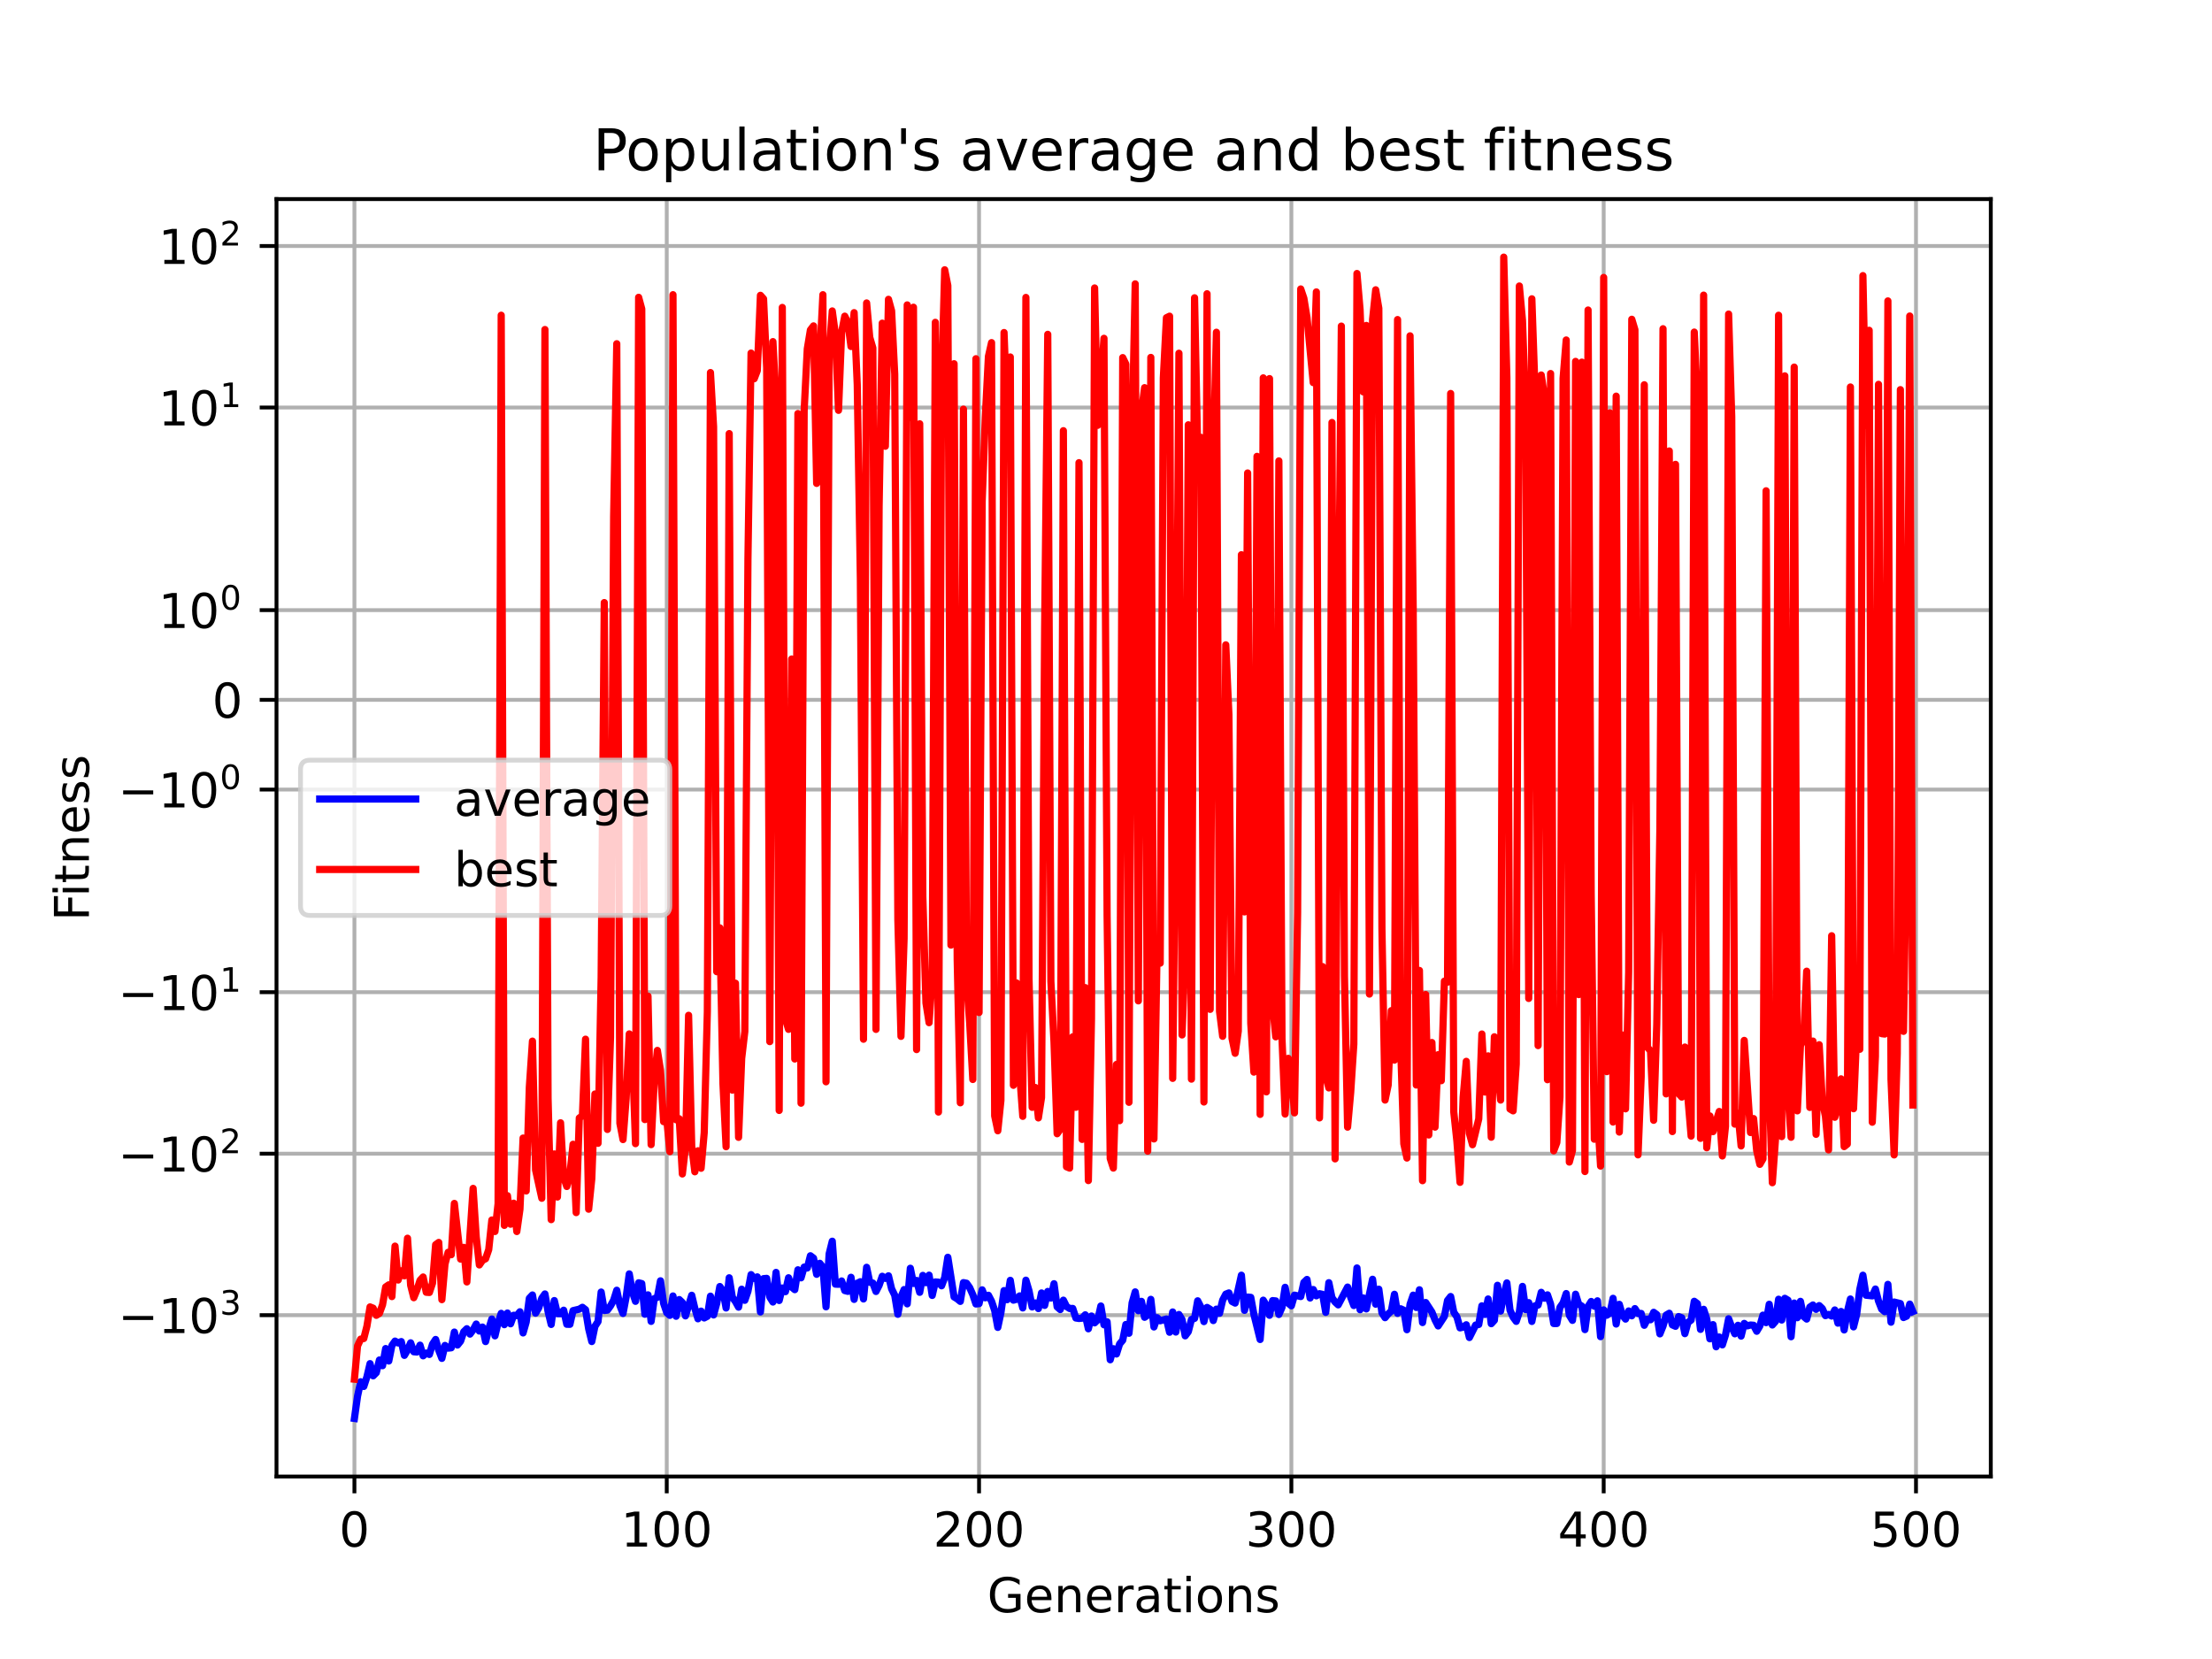 <?xml version="1.0" encoding="utf-8" standalone="no"?>
<!DOCTYPE svg PUBLIC "-//W3C//DTD SVG 1.1//EN"
  "http://www.w3.org/Graphics/SVG/1.1/DTD/svg11.dtd">
<!-- Created with matplotlib (https://matplotlib.org/) -->
<svg height="345.6pt" version="1.1" viewBox="0 0 460.8 345.6" width="460.8pt" xmlns="http://www.w3.org/2000/svg" xmlns:xlink="http://www.w3.org/1999/xlink">
 <defs>
  <style type="text/css">*{stroke-linecap:butt;stroke-linejoin:round;}</style>
 </defs>
 <g id="figure_1">
  <g id="patch_1">
   <path d="M 0 345.6 
L 460.8 345.6 
L 460.8 0 
L 0 0 
z
" style="fill:#ffffff;"/>
  </g>
  <g id="axes_1">
   <g id="patch_2">
    <path d="M 57.6 307.584 
L 414.72 307.584 
L 414.72 41.472 
L 57.6 41.472 
z
" style="fill:#ffffff;"/>
   </g>
   <g id="matplotlib.axis_1">
    <g id="xtick_1">
     <g id="line2d_1">
      <path clip-path="url(#pbad353cf5e)" d="M 73.833 307.584 
L 73.833 41.472 
" style="fill:none;stroke:#b0b0b0;stroke-linecap:square;stroke-width:0.8;"/>
     </g>
     <g id="line2d_2">
      <defs>
       <path d="M 0 0 
L 0 3.5 
" id="m98b019a519" style="stroke:#000000;stroke-width:0.8;"/>
      </defs>
      <g>
       <use style="stroke:#000000;stroke-width:0.8;" x="73.833" xlink:href="#m98b019a519" y="307.584"/>
      </g>
     </g>
     <g id="text_1">
      <!-- 0 -->
      <g transform="translate(70.651 322.182)scale(0.1 -0.1)">
       <defs>
        <path d="M 31.781 66.406 
Q 24.172 66.406 20.328 58.906 
Q 16.5 51.422 16.5 36.375 
Q 16.5 21.391 20.328 13.891 
Q 24.172 6.391 31.781 6.391 
Q 39.453 6.391 43.281 13.891 
Q 47.125 21.391 47.125 36.375 
Q 47.125 51.422 43.281 58.906 
Q 39.453 66.406 31.781 66.406 
z
M 31.781 74.219 
Q 44.047 74.219 50.516 64.516 
Q 56.984 54.828 56.984 36.375 
Q 56.984 17.969 50.516 8.266 
Q 44.047 -1.422 31.781 -1.422 
Q 19.531 -1.422 13.062 8.266 
Q 6.594 17.969 6.594 36.375 
Q 6.594 54.828 13.062 64.516 
Q 19.531 74.219 31.781 74.219 
z
" id="DejaVuSans-48"/>
       </defs>
       <use xlink:href="#DejaVuSans-48"/>
      </g>
     </g>
    </g>
    <g id="xtick_2">
     <g id="line2d_3">
      <path clip-path="url(#pbad353cf5e)" d="M 138.894 307.584 
L 138.894 41.472 
" style="fill:none;stroke:#b0b0b0;stroke-linecap:square;stroke-width:0.8;"/>
     </g>
     <g id="line2d_4">
      <g>
       <use style="stroke:#000000;stroke-width:0.8;" x="138.894" xlink:href="#m98b019a519" y="307.584"/>
      </g>
     </g>
     <g id="text_2">
      <!-- 100 -->
      <g transform="translate(129.35 322.182)scale(0.1 -0.1)">
       <defs>
        <path d="M 12.406 8.297 
L 28.516 8.297 
L 28.516 63.922 
L 10.984 60.406 
L 10.984 69.391 
L 28.422 72.906 
L 38.281 72.906 
L 38.281 8.297 
L 54.391 8.297 
L 54.391 0 
L 12.406 0 
z
" id="DejaVuSans-49"/>
       </defs>
       <use xlink:href="#DejaVuSans-49"/>
       <use x="63.623" xlink:href="#DejaVuSans-48"/>
       <use x="127.246" xlink:href="#DejaVuSans-48"/>
      </g>
     </g>
    </g>
    <g id="xtick_3">
     <g id="line2d_5">
      <path clip-path="url(#pbad353cf5e)" d="M 203.955 307.584 
L 203.955 41.472 
" style="fill:none;stroke:#b0b0b0;stroke-linecap:square;stroke-width:0.8;"/>
     </g>
     <g id="line2d_6">
      <g>
       <use style="stroke:#000000;stroke-width:0.8;" x="203.955" xlink:href="#m98b019a519" y="307.584"/>
      </g>
     </g>
     <g id="text_3">
      <!-- 200 -->
      <g transform="translate(194.411 322.182)scale(0.1 -0.1)">
       <defs>
        <path d="M 19.188 8.297 
L 53.609 8.297 
L 53.609 0 
L 7.328 0 
L 7.328 8.297 
Q 12.938 14.109 22.625 23.891 
Q 32.328 33.688 34.812 36.531 
Q 39.547 41.844 41.422 45.531 
Q 43.312 49.219 43.312 52.781 
Q 43.312 58.594 39.234 62.25 
Q 35.156 65.922 28.609 65.922 
Q 23.969 65.922 18.812 64.312 
Q 13.672 62.703 7.812 59.422 
L 7.812 69.391 
Q 13.766 71.781 18.938 73 
Q 24.125 74.219 28.422 74.219 
Q 39.75 74.219 46.484 68.547 
Q 53.219 62.891 53.219 53.422 
Q 53.219 48.922 51.531 44.891 
Q 49.859 40.875 45.406 35.406 
Q 44.188 33.984 37.641 27.219 
Q 31.109 20.453 19.188 8.297 
z
" id="DejaVuSans-50"/>
       </defs>
       <use xlink:href="#DejaVuSans-50"/>
       <use x="63.623" xlink:href="#DejaVuSans-48"/>
       <use x="127.246" xlink:href="#DejaVuSans-48"/>
      </g>
     </g>
    </g>
    <g id="xtick_4">
     <g id="line2d_7">
      <path clip-path="url(#pbad353cf5e)" d="M 269.016 307.584 
L 269.016 41.472 
" style="fill:none;stroke:#b0b0b0;stroke-linecap:square;stroke-width:0.8;"/>
     </g>
     <g id="line2d_8">
      <g>
       <use style="stroke:#000000;stroke-width:0.8;" x="269.016" xlink:href="#m98b019a519" y="307.584"/>
      </g>
     </g>
     <g id="text_4">
      <!-- 300 -->
      <g transform="translate(259.472 322.182)scale(0.1 -0.1)">
       <defs>
        <path d="M 40.578 39.312 
Q 47.656 37.797 51.625 33 
Q 55.609 28.219 55.609 21.188 
Q 55.609 10.406 48.188 4.484 
Q 40.766 -1.422 27.094 -1.422 
Q 22.516 -1.422 17.656 -0.516 
Q 12.797 0.391 7.625 2.203 
L 7.625 11.719 
Q 11.719 9.328 16.594 8.109 
Q 21.484 6.891 26.812 6.891 
Q 36.078 6.891 40.938 10.547 
Q 45.797 14.203 45.797 21.188 
Q 45.797 27.641 41.281 31.266 
Q 36.766 34.906 28.719 34.906 
L 20.219 34.906 
L 20.219 43.016 
L 29.109 43.016 
Q 36.375 43.016 40.234 45.922 
Q 44.094 48.828 44.094 54.297 
Q 44.094 59.906 40.109 62.906 
Q 36.141 65.922 28.719 65.922 
Q 24.656 65.922 20.016 65.031 
Q 15.375 64.156 9.812 62.312 
L 9.812 71.094 
Q 15.438 72.656 20.344 73.438 
Q 25.25 74.219 29.594 74.219 
Q 40.828 74.219 47.359 69.109 
Q 53.906 64.016 53.906 55.328 
Q 53.906 49.266 50.438 45.094 
Q 46.969 40.922 40.578 39.312 
z
" id="DejaVuSans-51"/>
       </defs>
       <use xlink:href="#DejaVuSans-51"/>
       <use x="63.623" xlink:href="#DejaVuSans-48"/>
       <use x="127.246" xlink:href="#DejaVuSans-48"/>
      </g>
     </g>
    </g>
    <g id="xtick_5">
     <g id="line2d_9">
      <path clip-path="url(#pbad353cf5e)" d="M 334.077 307.584 
L 334.077 41.472 
" style="fill:none;stroke:#b0b0b0;stroke-linecap:square;stroke-width:0.8;"/>
     </g>
     <g id="line2d_10">
      <g>
       <use style="stroke:#000000;stroke-width:0.8;" x="334.077" xlink:href="#m98b019a519" y="307.584"/>
      </g>
     </g>
     <g id="text_5">
      <!-- 400 -->
      <g transform="translate(324.533 322.182)scale(0.1 -0.1)">
       <defs>
        <path d="M 37.797 64.312 
L 12.891 25.391 
L 37.797 25.391 
z
M 35.203 72.906 
L 47.609 72.906 
L 47.609 25.391 
L 58.016 25.391 
L 58.016 17.188 
L 47.609 17.188 
L 47.609 0 
L 37.797 0 
L 37.797 17.188 
L 4.891 17.188 
L 4.891 26.703 
z
" id="DejaVuSans-52"/>
       </defs>
       <use xlink:href="#DejaVuSans-52"/>
       <use x="63.623" xlink:href="#DejaVuSans-48"/>
       <use x="127.246" xlink:href="#DejaVuSans-48"/>
      </g>
     </g>
    </g>
    <g id="xtick_6">
     <g id="line2d_11">
      <path clip-path="url(#pbad353cf5e)" d="M 399.138 307.584 
L 399.138 41.472 
" style="fill:none;stroke:#b0b0b0;stroke-linecap:square;stroke-width:0.8;"/>
     </g>
     <g id="line2d_12">
      <g>
       <use style="stroke:#000000;stroke-width:0.8;" x="399.138" xlink:href="#m98b019a519" y="307.584"/>
      </g>
     </g>
     <g id="text_6">
      <!-- 500 -->
      <g transform="translate(389.594 322.182)scale(0.1 -0.1)">
       <defs>
        <path d="M 10.797 72.906 
L 49.516 72.906 
L 49.516 64.594 
L 19.828 64.594 
L 19.828 46.734 
Q 21.969 47.469 24.109 47.828 
Q 26.266 48.188 28.422 48.188 
Q 40.625 48.188 47.75 41.5 
Q 54.891 34.812 54.891 23.391 
Q 54.891 11.625 47.562 5.094 
Q 40.234 -1.422 26.906 -1.422 
Q 22.312 -1.422 17.547 -0.641 
Q 12.797 0.141 7.719 1.703 
L 7.719 11.625 
Q 12.109 9.234 16.797 8.062 
Q 21.484 6.891 26.703 6.891 
Q 35.156 6.891 40.078 11.328 
Q 45.016 15.766 45.016 23.391 
Q 45.016 31 40.078 35.438 
Q 35.156 39.891 26.703 39.891 
Q 22.75 39.891 18.812 39.016 
Q 14.891 38.141 10.797 36.281 
z
" id="DejaVuSans-53"/>
       </defs>
       <use xlink:href="#DejaVuSans-53"/>
       <use x="63.623" xlink:href="#DejaVuSans-48"/>
       <use x="127.246" xlink:href="#DejaVuSans-48"/>
      </g>
     </g>
    </g>
    <g id="text_7">
     <!-- Generations -->
     <g transform="translate(205.662 335.861)scale(0.1 -0.1)">
      <defs>
       <path d="M 59.516 10.406 
L 59.516 29.984 
L 43.406 29.984 
L 43.406 38.094 
L 69.281 38.094 
L 69.281 6.781 
Q 63.578 2.734 56.688 0.656 
Q 49.812 -1.422 42 -1.422 
Q 24.906 -1.422 15.25 8.562 
Q 5.609 18.562 5.609 36.375 
Q 5.609 54.25 15.25 64.234 
Q 24.906 74.219 42 74.219 
Q 49.125 74.219 55.547 72.453 
Q 61.969 70.703 67.391 67.281 
L 67.391 56.781 
Q 61.922 61.422 55.766 63.766 
Q 49.609 66.109 42.828 66.109 
Q 29.438 66.109 22.719 58.641 
Q 16.016 51.172 16.016 36.375 
Q 16.016 21.625 22.719 14.156 
Q 29.438 6.688 42.828 6.688 
Q 48.047 6.688 52.141 7.594 
Q 56.25 8.5 59.516 10.406 
z
" id="DejaVuSans-71"/>
       <path d="M 56.203 29.594 
L 56.203 25.203 
L 14.891 25.203 
Q 15.484 15.922 20.484 11.062 
Q 25.484 6.203 34.422 6.203 
Q 39.594 6.203 44.453 7.469 
Q 49.312 8.734 54.109 11.281 
L 54.109 2.781 
Q 49.266 0.734 44.188 -0.344 
Q 39.109 -1.422 33.891 -1.422 
Q 20.797 -1.422 13.156 6.188 
Q 5.516 13.812 5.516 26.812 
Q 5.516 40.234 12.766 48.109 
Q 20.016 56 32.328 56 
Q 43.359 56 49.781 48.891 
Q 56.203 41.797 56.203 29.594 
z
M 47.219 32.234 
Q 47.125 39.594 43.094 43.984 
Q 39.062 48.391 32.422 48.391 
Q 24.906 48.391 20.391 44.141 
Q 15.875 39.891 15.188 32.172 
z
" id="DejaVuSans-101"/>
       <path d="M 54.891 33.016 
L 54.891 0 
L 45.906 0 
L 45.906 32.719 
Q 45.906 40.484 42.875 44.328 
Q 39.844 48.188 33.797 48.188 
Q 26.516 48.188 22.312 43.547 
Q 18.109 38.922 18.109 30.906 
L 18.109 0 
L 9.078 0 
L 9.078 54.688 
L 18.109 54.688 
L 18.109 46.188 
Q 21.344 51.125 25.703 53.562 
Q 30.078 56 35.797 56 
Q 45.219 56 50.047 50.172 
Q 54.891 44.344 54.891 33.016 
z
" id="DejaVuSans-110"/>
       <path d="M 41.109 46.297 
Q 39.594 47.172 37.812 47.578 
Q 36.031 48 33.891 48 
Q 26.266 48 22.188 43.047 
Q 18.109 38.094 18.109 28.812 
L 18.109 0 
L 9.078 0 
L 9.078 54.688 
L 18.109 54.688 
L 18.109 46.188 
Q 20.953 51.172 25.484 53.578 
Q 30.031 56 36.531 56 
Q 37.453 56 38.578 55.875 
Q 39.703 55.766 41.062 55.516 
z
" id="DejaVuSans-114"/>
       <path d="M 34.281 27.484 
Q 23.391 27.484 19.188 25 
Q 14.984 22.516 14.984 16.5 
Q 14.984 11.719 18.141 8.906 
Q 21.297 6.109 26.703 6.109 
Q 34.188 6.109 38.703 11.406 
Q 43.219 16.703 43.219 25.484 
L 43.219 27.484 
z
M 52.203 31.203 
L 52.203 0 
L 43.219 0 
L 43.219 8.297 
Q 40.141 3.328 35.547 0.953 
Q 30.953 -1.422 24.312 -1.422 
Q 15.922 -1.422 10.953 3.297 
Q 6 8.016 6 15.922 
Q 6 25.141 12.172 29.828 
Q 18.359 34.516 30.609 34.516 
L 43.219 34.516 
L 43.219 35.406 
Q 43.219 41.609 39.141 45 
Q 35.062 48.391 27.688 48.391 
Q 23 48.391 18.547 47.266 
Q 14.109 46.141 10.016 43.891 
L 10.016 52.203 
Q 14.938 54.109 19.578 55.047 
Q 24.219 56 28.609 56 
Q 40.484 56 46.344 49.844 
Q 52.203 43.703 52.203 31.203 
z
" id="DejaVuSans-97"/>
       <path d="M 18.312 70.219 
L 18.312 54.688 
L 36.812 54.688 
L 36.812 47.703 
L 18.312 47.703 
L 18.312 18.016 
Q 18.312 11.328 20.141 9.422 
Q 21.969 7.516 27.594 7.516 
L 36.812 7.516 
L 36.812 0 
L 27.594 0 
Q 17.188 0 13.234 3.875 
Q 9.281 7.766 9.281 18.016 
L 9.281 47.703 
L 2.688 47.703 
L 2.688 54.688 
L 9.281 54.688 
L 9.281 70.219 
z
" id="DejaVuSans-116"/>
       <path d="M 9.422 54.688 
L 18.406 54.688 
L 18.406 0 
L 9.422 0 
z
M 9.422 75.984 
L 18.406 75.984 
L 18.406 64.594 
L 9.422 64.594 
z
" id="DejaVuSans-105"/>
       <path d="M 30.609 48.391 
Q 23.391 48.391 19.188 42.75 
Q 14.984 37.109 14.984 27.297 
Q 14.984 17.484 19.156 11.844 
Q 23.344 6.203 30.609 6.203 
Q 37.797 6.203 41.984 11.859 
Q 46.188 17.531 46.188 27.297 
Q 46.188 37.016 41.984 42.703 
Q 37.797 48.391 30.609 48.391 
z
M 30.609 56 
Q 42.328 56 49.016 48.375 
Q 55.719 40.766 55.719 27.297 
Q 55.719 13.875 49.016 6.219 
Q 42.328 -1.422 30.609 -1.422 
Q 18.844 -1.422 12.172 6.219 
Q 5.516 13.875 5.516 27.297 
Q 5.516 40.766 12.172 48.375 
Q 18.844 56 30.609 56 
z
" id="DejaVuSans-111"/>
       <path d="M 44.281 53.078 
L 44.281 44.578 
Q 40.484 46.531 36.375 47.5 
Q 32.281 48.484 27.875 48.484 
Q 21.188 48.484 17.844 46.438 
Q 14.5 44.391 14.5 40.281 
Q 14.5 37.156 16.891 35.375 
Q 19.281 33.594 26.516 31.984 
L 29.594 31.297 
Q 39.156 29.25 43.188 25.516 
Q 47.219 21.781 47.219 15.094 
Q 47.219 7.469 41.188 3.016 
Q 35.156 -1.422 24.609 -1.422 
Q 20.219 -1.422 15.453 -0.562 
Q 10.688 0.297 5.422 2 
L 5.422 11.281 
Q 10.406 8.688 15.234 7.391 
Q 20.062 6.109 24.812 6.109 
Q 31.156 6.109 34.562 8.281 
Q 37.984 10.453 37.984 14.406 
Q 37.984 18.062 35.516 20.016 
Q 33.062 21.969 24.703 23.781 
L 21.578 24.516 
Q 13.234 26.266 9.516 29.906 
Q 5.812 33.547 5.812 39.891 
Q 5.812 47.609 11.281 51.797 
Q 16.75 56 26.812 56 
Q 31.781 56 36.172 55.266 
Q 40.578 54.547 44.281 53.078 
z
" id="DejaVuSans-115"/>
      </defs>
      <use xlink:href="#DejaVuSans-71"/>
      <use x="77.49" xlink:href="#DejaVuSans-101"/>
      <use x="139.014" xlink:href="#DejaVuSans-110"/>
      <use x="202.393" xlink:href="#DejaVuSans-101"/>
      <use x="263.916" xlink:href="#DejaVuSans-114"/>
      <use x="305.029" xlink:href="#DejaVuSans-97"/>
      <use x="366.309" xlink:href="#DejaVuSans-116"/>
      <use x="405.518" xlink:href="#DejaVuSans-105"/>
      <use x="433.301" xlink:href="#DejaVuSans-111"/>
      <use x="494.482" xlink:href="#DejaVuSans-110"/>
      <use x="557.861" xlink:href="#DejaVuSans-115"/>
     </g>
    </g>
   </g>
   <g id="matplotlib.axis_2">
    <g id="ytick_1">
     <g id="line2d_13">
      <path clip-path="url(#pbad353cf5e)" d="M 57.6 273.973 
L 414.72 273.973 
" style="fill:none;stroke:#b0b0b0;stroke-linecap:square;stroke-width:0.8;"/>
     </g>
     <g id="line2d_14">
      <defs>
       <path d="M 0 0 
L -3.5 0 
" id="maf6d09ea6e" style="stroke:#000000;stroke-width:0.8;"/>
      </defs>
      <g>
       <use style="stroke:#000000;stroke-width:0.8;" x="57.6" xlink:href="#maf6d09ea6e" y="273.973"/>
      </g>
     </g>
     <g id="text_8">
      <!-- $\mathdefault{-10^{3}}$ -->
      <g transform="translate(24.6 277.773)scale(0.1 -0.1)">
       <defs>
        <path d="M 10.594 35.5 
L 73.188 35.5 
L 73.188 27.203 
L 10.594 27.203 
z
" id="DejaVuSans-8722"/>
       </defs>
       <use transform="translate(0 0.766)" xlink:href="#DejaVuSans-8722"/>
       <use transform="translate(83.789 0.766)" xlink:href="#DejaVuSans-49"/>
       <use transform="translate(147.412 0.766)" xlink:href="#DejaVuSans-48"/>
       <use transform="translate(211.992 39.047)scale(0.7)" xlink:href="#DejaVuSans-51"/>
      </g>
     </g>
    </g>
    <g id="ytick_2">
     <g id="line2d_15">
      <path clip-path="url(#pbad353cf5e)" d="M 57.6 240.33 
L 414.72 240.33 
" style="fill:none;stroke:#b0b0b0;stroke-linecap:square;stroke-width:0.8;"/>
     </g>
     <g id="line2d_16">
      <g>
       <use style="stroke:#000000;stroke-width:0.8;" x="57.6" xlink:href="#maf6d09ea6e" y="240.33"/>
      </g>
     </g>
     <g id="text_9">
      <!-- $\mathdefault{-10^{2}}$ -->
      <g transform="translate(24.6 244.129)scale(0.1 -0.1)">
       <use transform="translate(0 0.766)" xlink:href="#DejaVuSans-8722"/>
       <use transform="translate(83.789 0.766)" xlink:href="#DejaVuSans-49"/>
       <use transform="translate(147.412 0.766)" xlink:href="#DejaVuSans-48"/>
       <use transform="translate(211.992 39.047)scale(0.7)" xlink:href="#DejaVuSans-50"/>
      </g>
     </g>
    </g>
    <g id="ytick_3">
     <g id="line2d_17">
      <path clip-path="url(#pbad353cf5e)" d="M 57.6 206.686 
L 414.72 206.686 
" style="fill:none;stroke:#b0b0b0;stroke-linecap:square;stroke-width:0.8;"/>
     </g>
     <g id="line2d_18">
      <g>
       <use style="stroke:#000000;stroke-width:0.8;" x="57.6" xlink:href="#maf6d09ea6e" y="206.686"/>
      </g>
     </g>
     <g id="text_10">
      <!-- $\mathdefault{-10^{1}}$ -->
      <g transform="translate(24.6 210.486)scale(0.1 -0.1)">
       <use transform="translate(0 0.684)" xlink:href="#DejaVuSans-8722"/>
       <use transform="translate(83.789 0.684)" xlink:href="#DejaVuSans-49"/>
       <use transform="translate(147.412 0.684)" xlink:href="#DejaVuSans-48"/>
       <use transform="translate(211.992 38.966)scale(0.7)" xlink:href="#DejaVuSans-49"/>
      </g>
     </g>
    </g>
    <g id="ytick_4">
     <g id="line2d_19">
      <path clip-path="url(#pbad353cf5e)" d="M 57.6 164.48 
L 414.72 164.48 
" style="fill:none;stroke:#b0b0b0;stroke-linecap:square;stroke-width:0.8;"/>
     </g>
     <g id="line2d_20">
      <g>
       <use style="stroke:#000000;stroke-width:0.8;" x="57.6" xlink:href="#maf6d09ea6e" y="164.48"/>
      </g>
     </g>
     <g id="text_11">
      <!-- $\mathdefault{-10^{0}}$ -->
      <g transform="translate(24.6 168.279)scale(0.1 -0.1)">
       <use transform="translate(0 0.766)" xlink:href="#DejaVuSans-8722"/>
       <use transform="translate(83.789 0.766)" xlink:href="#DejaVuSans-49"/>
       <use transform="translate(147.412 0.766)" xlink:href="#DejaVuSans-48"/>
       <use transform="translate(211.992 39.047)scale(0.7)" xlink:href="#DejaVuSans-48"/>
      </g>
     </g>
    </g>
    <g id="ytick_5">
     <g id="line2d_21">
      <path clip-path="url(#pbad353cf5e)" d="M 57.6 145.789 
L 414.72 145.789 
" style="fill:none;stroke:#b0b0b0;stroke-linecap:square;stroke-width:0.8;"/>
     </g>
     <g id="line2d_22">
      <g>
       <use style="stroke:#000000;stroke-width:0.8;" x="57.6" xlink:href="#maf6d09ea6e" y="145.789"/>
      </g>
     </g>
     <g id="text_12">
      <!-- $\mathdefault{0}$ -->
      <g transform="translate(44.2 149.588)scale(0.1 -0.1)">
       <use transform="translate(0 0.781)" xlink:href="#DejaVuSans-48"/>
      </g>
     </g>
    </g>
    <g id="ytick_6">
     <g id="line2d_23">
      <path clip-path="url(#pbad353cf5e)" d="M 57.6 127.098 
L 414.72 127.098 
" style="fill:none;stroke:#b0b0b0;stroke-linecap:square;stroke-width:0.8;"/>
     </g>
     <g id="line2d_24">
      <g>
       <use style="stroke:#000000;stroke-width:0.8;" x="57.6" xlink:href="#maf6d09ea6e" y="127.098"/>
      </g>
     </g>
     <g id="text_13">
      <!-- $\mathdefault{10^{0}}$ -->
      <g transform="translate(33 130.897)scale(0.1 -0.1)">
       <use transform="translate(0 0.766)" xlink:href="#DejaVuSans-49"/>
       <use transform="translate(63.623 0.766)" xlink:href="#DejaVuSans-48"/>
       <use transform="translate(128.203 39.047)scale(0.7)" xlink:href="#DejaVuSans-48"/>
      </g>
     </g>
    </g>
    <g id="ytick_7">
     <g id="line2d_25">
      <path clip-path="url(#pbad353cf5e)" d="M 57.6 84.891 
L 414.72 84.891 
" style="fill:none;stroke:#b0b0b0;stroke-linecap:square;stroke-width:0.8;"/>
     </g>
     <g id="line2d_26">
      <g>
       <use style="stroke:#000000;stroke-width:0.8;" x="57.6" xlink:href="#maf6d09ea6e" y="84.891"/>
      </g>
     </g>
     <g id="text_14">
      <!-- $\mathdefault{10^{1}}$ -->
      <g transform="translate(33 88.69)scale(0.1 -0.1)">
       <use transform="translate(0 0.684)" xlink:href="#DejaVuSans-49"/>
       <use transform="translate(63.623 0.684)" xlink:href="#DejaVuSans-48"/>
       <use transform="translate(128.203 38.966)scale(0.7)" xlink:href="#DejaVuSans-49"/>
      </g>
     </g>
    </g>
    <g id="ytick_8">
     <g id="line2d_27">
      <path clip-path="url(#pbad353cf5e)" d="M 57.6 51.248 
L 414.72 51.248 
" style="fill:none;stroke:#b0b0b0;stroke-linecap:square;stroke-width:0.8;"/>
     </g>
     <g id="line2d_28">
      <g>
       <use style="stroke:#000000;stroke-width:0.8;" x="57.6" xlink:href="#maf6d09ea6e" y="51.248"/>
      </g>
     </g>
     <g id="text_15">
      <!-- $\mathdefault{10^{2}}$ -->
      <g transform="translate(33 55.047)scale(0.1 -0.1)">
       <use transform="translate(0 0.766)" xlink:href="#DejaVuSans-49"/>
       <use transform="translate(63.623 0.766)" xlink:href="#DejaVuSans-48"/>
       <use transform="translate(128.203 39.047)scale(0.7)" xlink:href="#DejaVuSans-50"/>
      </g>
     </g>
    </g>
    <g id="text_16">
     <!-- Fitness -->
     <g transform="translate(18.52 191.845)rotate(-90)scale(0.1 -0.1)">
      <defs>
       <path d="M 9.812 72.906 
L 51.703 72.906 
L 51.703 64.594 
L 19.672 64.594 
L 19.672 43.109 
L 48.578 43.109 
L 48.578 34.812 
L 19.672 34.812 
L 19.672 0 
L 9.812 0 
z
" id="DejaVuSans-70"/>
      </defs>
      <use xlink:href="#DejaVuSans-70"/>
      <use x="50.27" xlink:href="#DejaVuSans-105"/>
      <use x="78.053" xlink:href="#DejaVuSans-116"/>
      <use x="117.262" xlink:href="#DejaVuSans-110"/>
      <use x="180.641" xlink:href="#DejaVuSans-101"/>
      <use x="242.164" xlink:href="#DejaVuSans-115"/>
      <use x="294.264" xlink:href="#DejaVuSans-115"/>
     </g>
    </g>
   </g>
   <g id="line2d_29">
    <path clip-path="url(#pbad353cf5e)" d="M 73.833 295.488 
L 74.483 290.855 
L 75.134 287.847 
L 75.785 288.822 
L 76.435 286.822 
L 77.086 284.068 
L 77.736 286.609 
L 78.387 285.954 
L 79.038 283.31 
L 79.688 284.5 
L 80.339 280.927 
L 80.989 283.522 
L 81.64 280.297 
L 82.291 279.378 
L 82.941 279.762 
L 83.592 279.475 
L 84.242 282.347 
L 84.893 281.243 
L 85.544 279.739 
L 86.194 281.594 
L 86.845 281.652 
L 87.496 280.221 
L 88.146 282.443 
L 88.797 281.869 
L 89.447 282.157 
L 90.098 280.017 
L 90.749 279.035 
L 91.399 281.285 
L 92.05 282.975 
L 92.7 280.278 
L 93.351 280.838 
L 94.002 280.769 
L 94.652 277.494 
L 95.303 280.195 
L 95.953 279.381 
L 96.604 277.434 
L 97.255 276.797 
L 97.905 277.916 
L 98.556 277.05 
L 99.207 275.825 
L 99.857 277.286 
L 100.508 276.451 
L 101.158 279.475 
L 101.809 276.859 
L 102.46 274.78 
L 103.11 278.282 
L 103.761 275.563 
L 104.411 273.594 
L 105.062 275.952 
L 105.713 273.526 
L 106.363 275.77 
L 107.014 273.99 
L 107.664 274.064 
L 108.315 273.263 
L 108.966 277.672 
L 109.616 275.406 
L 110.267 270.463 
L 110.918 269.769 
L 111.568 273.56 
L 112.219 272.474 
L 112.869 270.454 
L 113.52 269.554 
L 114.171 273.21 
L 114.821 275.907 
L 115.472 270.93 
L 116.122 273.658 
L 116.773 273.669 
L 117.424 272.942 
L 118.074 275.868 
L 118.725 275.877 
L 119.375 273.026 
L 120.677 272.726 
L 121.327 272.336 
L 121.978 272.843 
L 122.629 276.815 
L 123.279 279.467 
L 123.93 276.308 
L 124.58 275.303 
L 125.231 269.158 
L 125.882 272.999 
L 126.532 272.932 
L 127.183 272.03 
L 127.833 270.856 
L 128.484 268.782 
L 129.135 271.962 
L 129.785 273.621 
L 130.436 270.191 
L 131.086 265.375 
L 131.737 269.136 
L 132.388 271.09 
L 133.038 267.231 
L 133.689 267.391 
L 134.339 273.779 
L 134.99 269.741 
L 135.641 275.269 
L 136.291 270.538 
L 136.942 270.253 
L 137.593 266.814 
L 138.243 271.52 
L 138.894 273.45 
L 139.544 274.015 
L 140.195 269.975 
L 140.846 274.201 
L 141.496 270.723 
L 142.147 271.34 
L 142.797 274.125 
L 144.099 269.831 
L 144.749 272.563 
L 145.4 274.728 
L 146.05 273.134 
L 146.701 274.552 
L 147.352 274.206 
L 148.002 270.016 
L 148.653 273.926 
L 149.304 271.543 
L 149.954 268.008 
L 150.605 268.883 
L 151.255 272.475 
L 151.906 266.187 
L 152.557 270.23 
L 153.207 271.13 
L 153.858 272.304 
L 154.508 268.566 
L 155.159 270.875 
L 155.81 268.996 
L 156.46 265.528 
L 157.111 266.318 
L 157.761 266 
L 158.412 273.307 
L 159.063 266.365 
L 159.713 266.308 
L 160.364 270.209 
L 161.015 271.238 
L 161.665 265.065 
L 162.316 270.917 
L 162.966 268.317 
L 163.617 269.077 
L 164.268 266.184 
L 164.918 268.12 
L 165.569 268.658 
L 166.219 264.522 
L 166.87 266.198 
L 167.521 263.955 
L 168.171 264.145 
L 168.822 261.598 
L 169.472 262.095 
L 170.123 265.457 
L 170.774 263.167 
L 171.424 263.975 
L 172.075 272.235 
L 172.725 261.201 
L 173.376 258.567 
L 174.027 267.507 
L 174.677 267.539 
L 175.328 266.847 
L 175.979 268.846 
L 176.629 269.014 
L 177.28 266.083 
L 177.93 270.686 
L 178.581 267.322 
L 179.232 267.006 
L 179.882 270.595 
L 180.533 264.004 
L 181.183 267.11 
L 181.834 267.281 
L 182.485 269.037 
L 183.135 267.763 
L 183.786 265.874 
L 184.436 266.306 
L 185.087 265.776 
L 185.738 268.492 
L 186.388 269.82 
L 187.039 273.79 
L 187.69 270.197 
L 188.34 268.641 
L 188.991 271.617 
L 189.641 264.201 
L 190.292 267.372 
L 190.943 266.742 
L 191.593 269.215 
L 192.244 265.69 
L 192.894 267.207 
L 193.545 265.639 
L 194.196 269.864 
L 194.846 267.051 
L 195.497 267.099 
L 196.147 267.852 
L 196.798 266.131 
L 197.449 261.912 
L 198.75 270.168 
L 199.401 270.569 
L 200.051 271.103 
L 200.702 267.192 
L 201.352 267.322 
L 202.003 268.245 
L 202.654 269.711 
L 203.304 271.641 
L 203.955 271.573 
L 204.605 268.697 
L 205.256 270.358 
L 205.907 269.828 
L 206.557 271.072 
L 207.208 272.993 
L 207.858 276.523 
L 208.509 273.464 
L 209.16 268.857 
L 209.81 270.748 
L 210.461 266.718 
L 211.112 270.848 
L 211.762 270.667 
L 212.413 269.959 
L 213.063 272.467 
L 213.714 266.688 
L 214.365 268.908 
L 215.015 272.26 
L 215.666 271.426 
L 216.316 272.604 
L 216.967 269.344 
L 217.618 271.94 
L 218.268 269.03 
L 218.919 270.409 
L 219.569 267.425 
L 220.22 272.239 
L 220.871 272.807 
L 221.521 270.852 
L 222.172 272.169 
L 222.822 272.583 
L 223.473 272.574 
L 224.124 274.565 
L 224.774 274.662 
L 225.425 274.601 
L 226.076 273.902 
L 226.726 276.812 
L 227.377 274.15 
L 228.027 275.573 
L 228.678 274.945 
L 229.329 272.062 
L 229.979 275.977 
L 230.63 275.35 
L 231.28 283.263 
L 231.931 280.959 
L 232.582 282.06 
L 233.232 279.974 
L 233.883 279.19 
L 234.533 275.916 
L 235.184 277.745 
L 235.835 271.413 
L 236.485 269.122 
L 237.136 273.047 
L 237.787 271.098 
L 238.437 274.416 
L 239.088 273.965 
L 239.738 270.681 
L 240.389 276.429 
L 241.04 274.494 
L 241.69 275.139 
L 242.991 274.769 
L 243.642 277.533 
L 244.293 273.309 
L 244.943 277.487 
L 245.594 273.835 
L 246.244 274.903 
L 246.895 278.282 
L 247.546 277.415 
L 248.196 274.874 
L 248.847 274.647 
L 249.498 270.983 
L 250.148 272.26 
L 250.799 275.313 
L 251.449 272.361 
L 252.1 272.759 
L 252.751 275.096 
L 253.401 272.717 
L 254.052 273.585 
L 254.702 270.845 
L 255.353 269.598 
L 256.004 269.338 
L 256.654 271.118 
L 257.305 271.457 
L 258.606 265.647 
L 259.257 272.972 
L 259.907 270.202 
L 260.558 270.261 
L 261.208 273.799 
L 262.51 279.04 
L 263.16 270.853 
L 263.811 271.915 
L 264.462 273.997 
L 265.112 270.94 
L 265.763 271.007 
L 266.413 273.83 
L 267.064 272.353 
L 267.715 268.17 
L 268.365 271.48 
L 269.016 272.02 
L 269.666 269.799 
L 270.968 270.091 
L 271.618 267.159 
L 272.269 266.533 
L 272.919 270.396 
L 273.57 268.631 
L 274.221 269.946 
L 274.871 269.502 
L 275.522 269.639 
L 276.173 273.389 
L 276.823 267.207 
L 277.474 270.346 
L 278.124 271.224 
L 278.775 271.828 
L 280.727 268.12 
L 281.377 270.261 
L 282.028 271.968 
L 282.679 264.138 
L 283.329 272.844 
L 283.98 270.376 
L 284.63 272.672 
L 285.932 266.495 
L 286.582 271.688 
L 287.233 268.566 
L 287.884 273.482 
L 288.534 274.496 
L 289.185 273.712 
L 289.835 273.14 
L 290.486 269.625 
L 291.137 273.599 
L 291.787 272.646 
L 292.438 272.942 
L 293.088 277.001 
L 293.739 271.703 
L 294.39 269.804 
L 295.04 272.373 
L 295.691 268.683 
L 296.341 275.51 
L 296.992 271.334 
L 298.293 273.335 
L 298.944 274.951 
L 299.595 276.215 
L 300.896 274.228 
L 301.546 270.911 
L 302.197 270.089 
L 302.848 273.367 
L 303.498 274.327 
L 304.149 276.619 
L 304.799 276.47 
L 305.45 275.972 
L 306.101 278.631 
L 307.402 276.033 
L 308.052 275.915 
L 308.703 272.027 
L 309.354 273.823 
L 310.004 270.6 
L 310.655 275.748 
L 311.305 275.038 
L 311.956 267.748 
L 312.607 273.127 
L 313.257 269.807 
L 313.908 267.253 
L 314.559 272.926 
L 315.209 274.381 
L 315.86 275.266 
L 316.51 273.312 
L 317.161 267.982 
L 317.812 272.813 
L 318.462 271.362 
L 319.113 275.281 
L 319.763 272.02 
L 320.414 271.863 
L 321.065 269.215 
L 321.715 270.435 
L 322.366 269.737 
L 323.016 271.656 
L 323.667 275.713 
L 324.318 275.712 
L 324.968 272.349 
L 325.619 271.419 
L 326.27 269.473 
L 326.92 273.987 
L 327.571 275.056 
L 328.221 269.609 
L 328.872 271.697 
L 329.523 272.087 
L 330.173 276.981 
L 330.824 272.166 
L 331.474 271.123 
L 332.125 272.107 
L 332.776 270.985 
L 333.426 278.453 
L 334.077 272.873 
L 334.727 273.984 
L 335.378 273.555 
L 336.029 270.466 
L 336.679 275.82 
L 337.33 271.717 
L 337.981 273.984 
L 338.631 274.79 
L 339.282 273.096 
L 339.932 274.106 
L 340.583 272.604 
L 341.234 273.633 
L 341.884 273.613 
L 342.535 276.081 
L 343.185 274.79 
L 343.836 274.934 
L 344.487 273.376 
L 345.137 273.856 
L 345.788 277.867 
L 346.438 276.25 
L 347.089 273.962 
L 347.74 273.576 
L 348.39 276.005 
L 349.041 276.292 
L 349.691 274.265 
L 350.342 274.517 
L 350.993 277.821 
L 351.643 275.471 
L 352.294 274.995 
L 352.945 271.083 
L 353.595 271.571 
L 354.246 276.933 
L 354.896 272.754 
L 355.547 274.752 
L 356.198 278.9 
L 356.848 275.942 
L 357.499 280.557 
L 358.149 278.519 
L 358.8 280.16 
L 359.451 278.088 
L 360.101 274.716 
L 360.752 276.448 
L 361.402 277.855 
L 362.053 276.082 
L 362.704 278.334 
L 363.354 275.692 
L 364.005 276.199 
L 364.656 276.023 
L 365.306 276.076 
L 365.957 277.326 
L 366.607 276.229 
L 367.258 273.966 
L 367.909 275.531 
L 368.559 271.705 
L 369.21 276.02 
L 369.86 275.284 
L 370.511 270.657 
L 371.162 274.988 
L 371.812 270.463 
L 372.463 270.853 
L 373.113 278.468 
L 373.764 271.446 
L 374.415 274.503 
L 375.065 271.096 
L 375.716 274.233 
L 376.367 274.783 
L 377.017 272.297 
L 377.668 271.856 
L 378.318 272.761 
L 378.969 271.979 
L 379.62 272.603 
L 380.27 274.073 
L 380.921 273.817 
L 381.571 274.157 
L 382.222 272.89 
L 382.873 275.64 
L 383.523 273.204 
L 384.174 277.049 
L 384.824 273.297 
L 385.475 270.606 
L 386.126 276.412 
L 386.776 273.822 
L 387.427 268.612 
L 388.078 265.649 
L 388.728 269.821 
L 390.029 269.953 
L 390.68 268.53 
L 391.331 271.045 
L 391.981 272.709 
L 392.632 273.252 
L 393.282 267.559 
L 393.933 275.437 
L 394.584 271.236 
L 395.885 271.56 
L 396.535 274.464 
L 397.186 274.18 
L 397.837 271.669 
L 398.487 273.227 
L 398.487 273.227 
" style="fill:none;stroke:#0000ff;stroke-linecap:square;stroke-width:1.5;"/>
   </g>
   <g id="line2d_30">
    <path clip-path="url(#pbad353cf5e)" d="M 73.833 287.304 
L 74.483 280.377 
L 75.134 278.965 
L 75.785 278.84 
L 76.435 276.279 
L 77.086 272.255 
L 77.736 272.515 
L 78.387 274.007 
L 79.038 273.605 
L 79.688 271.818 
L 80.339 268.102 
L 80.989 267.651 
L 81.64 270.103 
L 82.291 259.591 
L 82.941 266.658 
L 83.592 264.731 
L 84.242 265.783 
L 84.893 257.945 
L 85.544 267.741 
L 86.194 270.336 
L 86.845 268.755 
L 87.496 266.72 
L 88.146 266.023 
L 88.797 269.203 
L 89.447 269.25 
L 90.098 267.308 
L 90.749 259.294 
L 91.399 258.821 
L 92.05 270.74 
L 92.7 263.322 
L 93.351 260.877 
L 94.002 261.386 
L 94.652 250.695 
L 95.953 262.293 
L 96.604 259.848 
L 97.255 267.052 
L 98.556 247.564 
L 99.207 257.666 
L 99.857 263.513 
L 100.508 262.56 
L 101.158 262.218 
L 101.809 260.326 
L 102.46 254.145 
L 103.11 256.544 
L 103.761 250.733 
L 104.411 65.668 
L 105.062 255.268 
L 105.713 249.082 
L 106.363 255.026 
L 107.014 250.645 
L 107.664 256.548 
L 108.315 251.92 
L 108.966 237.08 
L 109.616 248.1 
L 110.267 226.492 
L 110.918 216.885 
L 111.568 243.727 
L 112.869 249.619 
L 113.52 68.645 
L 114.171 228.73 
L 114.821 254.074 
L 115.472 240.386 
L 116.122 249.364 
L 116.773 233.9 
L 117.424 245.259 
L 118.074 247.167 
L 118.725 244.611 
L 119.375 238.375 
L 120.026 252.606 
L 120.677 232.902 
L 121.327 232.427 
L 121.978 216.48 
L 122.629 251.9 
L 123.279 245.567 
L 123.93 227.899 
L 124.58 238.171 
L 125.231 203.523 
L 125.882 125.528 
L 126.532 235.284 
L 127.183 216.147 
L 127.833 107.561 
L 128.484 71.606 
L 129.135 233.998 
L 129.785 237.396 
L 130.436 228.876 
L 131.086 215.382 
L 131.737 219.694 
L 132.388 238.244 
L 133.038 61.937 
L 133.689 64.354 
L 134.339 233.231 
L 134.99 207.512 
L 135.641 238.446 
L 136.291 225.143 
L 136.942 218.822 
L 137.593 222.929 
L 138.243 233.666 
L 138.894 233.159 
L 139.544 239.912 
L 140.195 61.392 
L 140.846 233.263 
L 141.496 233.055 
L 142.147 244.557 
L 142.797 238.979 
L 143.448 211.506 
L 144.099 238.818 
L 144.749 244.101 
L 145.4 239.729 
L 146.05 243.372 
L 146.701 235.962 
L 147.352 210.747 
L 148.002 77.612 
L 148.653 88.885 
L 149.304 202.418 
L 149.954 193.288 
L 150.605 225.776 
L 151.255 238.882 
L 151.906 90.326 
L 152.557 227.093 
L 153.207 204.817 
L 153.858 236.929 
L 154.508 220.47 
L 155.159 214.873 
L 155.81 116.432 
L 156.46 73.551 
L 157.111 78.901 
L 157.761 77.209 
L 158.412 61.522 
L 159.063 62.251 
L 159.713 76.652 
L 160.364 216.989 
L 161.015 71.165 
L 161.665 83.674 
L 162.316 231.326 
L 162.966 64.047 
L 163.617 212.312 
L 164.268 214.435 
L 164.918 137.282 
L 165.569 220.61 
L 166.219 86.153 
L 166.87 229.813 
L 167.521 85.537 
L 168.171 72.682 
L 168.822 68.738 
L 169.472 67.889 
L 170.123 100.7 
L 170.774 74.328 
L 171.424 61.394 
L 172.075 225.357 
L 172.725 73.57 
L 173.376 64.776 
L 174.027 69.611 
L 174.677 85.481 
L 175.328 69.203 
L 175.979 65.865 
L 176.629 67.191 
L 177.28 72.178 
L 177.93 65.129 
L 178.581 80.136 
L 179.232 120.588 
L 179.882 216.488 
L 180.533 63.112 
L 181.183 70.265 
L 181.834 72.482 
L 182.485 214.438 
L 183.135 105.476 
L 183.786 67.326 
L 184.436 92.958 
L 185.087 62.355 
L 185.738 64.747 
L 186.388 77.973 
L 187.039 191.564 
L 187.69 215.895 
L 188.34 195.509 
L 188.991 63.52 
L 189.641 86.986 
L 190.292 64.001 
L 190.943 218.647 
L 191.593 88.284 
L 192.244 186.754 
L 192.894 208.944 
L 193.545 213.044 
L 194.196 203.641 
L 194.846 67.149 
L 195.497 231.66 
L 196.147 79.664 
L 196.798 56.205 
L 197.449 59.494 
L 198.099 196.882 
L 198.75 75.772 
L 199.401 199.907 
L 200.051 229.732 
L 200.702 85.232 
L 201.352 204.337 
L 202.003 213.121 
L 202.654 224.877 
L 203.304 74.728 
L 203.955 210.926 
L 204.605 104.428 
L 205.256 86.866 
L 205.907 74.24 
L 206.557 71.375 
L 207.208 232.458 
L 207.858 235.562 
L 208.509 229.231 
L 209.16 69.273 
L 209.81 86.471 
L 210.461 74.368 
L 211.112 226.085 
L 211.762 204.758 
L 212.413 223.769 
L 213.063 232.552 
L 213.714 61.962 
L 214.365 203.874 
L 215.015 230.679 
L 215.666 226.539 
L 216.316 232.88 
L 216.967 228.642 
L 217.618 130.772 
L 218.268 69.649 
L 218.919 204.424 
L 219.569 217.098 
L 220.22 236.178 
L 220.871 235.284 
L 221.521 89.723 
L 222.172 243.063 
L 222.822 243.336 
L 223.473 215.978 
L 224.124 230.671 
L 224.774 96.385 
L 225.425 237.36 
L 226.076 205.737 
L 226.726 245.938 
L 227.377 212.252 
L 228.027 59.989 
L 228.678 88.602 
L 229.979 70.481 
L 230.63 190.692 
L 231.28 241.335 
L 231.931 243.333 
L 232.582 221.737 
L 233.232 233.46 
L 233.883 74.496 
L 234.533 75.846 
L 235.184 229.631 
L 235.835 90.736 
L 236.485 59.136 
L 237.136 208.5 
L 237.787 85.792 
L 238.437 80.758 
L 239.088 239.804 
L 239.738 74.456 
L 240.389 237.262 
L 241.04 197.925 
L 241.69 200.643 
L 242.341 78.733 
L 242.991 66.191 
L 243.642 65.868 
L 244.293 224.645 
L 244.943 164.653 
L 245.594 73.585 
L 246.244 215.6 
L 246.895 197.832 
L 247.546 88.494 
L 248.196 224.804 
L 248.847 62.037 
L 249.498 93.781 
L 250.148 91.099 
L 250.799 229.565 
L 251.449 61.195 
L 252.1 210.267 
L 252.751 95.123 
L 253.401 69.216 
L 254.052 210.693 
L 254.702 215.879 
L 255.353 134.334 
L 256.004 148.856 
L 256.654 216.301 
L 257.305 219.417 
L 257.955 214.791 
L 258.606 115.561 
L 259.257 189.966 
L 259.907 98.529 
L 260.558 213.159 
L 261.208 223.339 
L 261.859 95.067 
L 262.51 232.147 
L 263.16 78.718 
L 263.811 227.458 
L 264.462 78.871 
L 265.112 209.593 
L 265.763 215.993 
L 266.413 96.015 
L 267.064 216.345 
L 267.715 232.074 
L 268.365 220.47 
L 269.016 223.677 
L 269.666 231.832 
L 270.317 190.045 
L 270.968 60.196 
L 271.618 62.126 
L 272.269 66.122 
L 273.57 79.709 
L 274.221 60.812 
L 274.871 232.878 
L 275.522 201.357 
L 276.173 224.145 
L 276.823 226.633 
L 277.474 88.009 
L 278.124 241.416 
L 278.775 138.638 
L 279.426 67.932 
L 280.076 203.32 
L 280.727 234.804 
L 281.377 227.535 
L 282.028 217.502 
L 282.679 56.976 
L 283.329 64.523 
L 283.98 81.629 
L 284.63 67.795 
L 285.281 207.084 
L 285.932 66.561 
L 286.582 60.373 
L 287.233 64.227 
L 287.884 193.427 
L 288.534 229.163 
L 289.185 226.025 
L 289.835 210.538 
L 290.486 220.844 
L 291.137 66.574 
L 291.787 218.311 
L 292.438 238.27 
L 293.088 241.241 
L 293.739 69.958 
L 294.39 126.44 
L 295.04 226.031 
L 295.691 202.159 
L 296.341 245.961 
L 296.992 207.175 
L 297.643 236.434 
L 298.293 217.176 
L 298.944 234.802 
L 299.595 219.709 
L 300.245 225.131 
L 300.896 204.393 
L 301.546 204.607 
L 302.197 81.971 
L 302.848 231.644 
L 303.498 237.742 
L 304.149 246.305 
L 304.799 228.585 
L 305.45 221.097 
L 306.101 236.099 
L 306.751 238.47 
L 308.052 233.077 
L 308.703 215.403 
L 309.354 227.494 
L 310.004 219.955 
L 310.655 236.906 
L 311.305 215.981 
L 312.607 229.168 
L 313.257 53.568 
L 313.908 78.649 
L 314.559 231.021 
L 315.209 231.413 
L 315.86 221.688 
L 316.51 59.58 
L 317.161 66.727 
L 317.812 85.1 
L 318.462 207.995 
L 319.113 62.247 
L 319.763 80.997 
L 320.414 217.816 
L 321.065 78.119 
L 321.715 82.363 
L 322.366 224.922 
L 323.016 77.812 
L 323.667 239.738 
L 324.318 238.015 
L 324.968 228.534 
L 325.619 78.809 
L 326.27 70.828 
L 326.92 242.08 
L 327.571 239.688 
L 328.221 75.286 
L 328.872 207.194 
L 329.523 75.44 
L 330.173 244.051 
L 330.824 64.584 
L 331.474 186.202 
L 332.125 237.321 
L 332.776 232.144 
L 333.426 242.913 
L 334.077 57.799 
L 334.727 223.24 
L 335.378 86.003 
L 336.029 233.744 
L 336.679 82.528 
L 337.33 235.829 
L 337.981 215.61 
L 338.631 230.988 
L 339.282 202.47 
L 339.932 66.512 
L 340.583 68.689 
L 341.234 240.577 
L 341.884 224.317 
L 342.535 80.155 
L 343.185 218.175 
L 343.836 218.935 
L 344.487 233.374 
L 345.137 213.335 
L 345.788 172.61 
L 346.438 68.483 
L 347.089 227.877 
L 347.74 93.945 
L 348.39 235.728 
L 349.041 96.734 
L 349.691 227.823 
L 350.342 228.54 
L 350.993 218.118 
L 351.643 228.967 
L 352.294 236.677 
L 352.945 69.181 
L 353.595 83.064 
L 354.246 237.137 
L 354.896 61.483 
L 355.547 239.104 
L 356.198 232.468 
L 356.848 235.739 
L 358.149 231.539 
L 358.8 240.806 
L 359.451 234.624 
L 360.101 65.427 
L 360.752 86.828 
L 361.402 234.179 
L 362.053 231.93 
L 362.704 238.719 
L 363.354 216.735 
L 364.656 235.925 
L 365.306 233.023 
L 365.957 239.752 
L 366.607 242.555 
L 367.258 241.42 
L 367.909 102.242 
L 368.559 226.19 
L 369.21 246.38 
L 369.86 237.418 
L 370.511 65.673 
L 371.162 236.776 
L 371.812 78.299 
L 372.463 228.033 
L 373.113 236.912 
L 373.764 76.472 
L 374.415 231.411 
L 375.065 217.844 
L 375.716 216.364 
L 376.367 202.318 
L 377.017 230.698 
L 377.668 216.874 
L 378.318 236.299 
L 378.969 217.63 
L 379.62 229.305 
L 380.27 232.548 
L 380.921 239.547 
L 381.571 194.933 
L 382.222 232.748 
L 382.873 230.311 
L 383.523 224.746 
L 384.174 238.858 
L 384.824 238.335 
L 385.475 80.617 
L 386.126 230.965 
L 386.776 215.212 
L 387.427 218.587 
L 388.078 57.415 
L 388.728 88.627 
L 389.379 68.805 
L 390.029 233.78 
L 390.68 220.089 
L 391.331 80.067 
L 391.981 215.33 
L 392.632 215.413 
L 393.282 62.687 
L 393.933 224.851 
L 394.584 240.59 
L 395.234 219.453 
L 395.885 81.171 
L 396.535 214.848 
L 397.186 172.832 
L 397.837 65.831 
L 398.487 230.194 
L 398.487 230.194 
" style="fill:none;stroke:#ff0000;stroke-linecap:square;stroke-width:1.5;"/>
   </g>
   <g id="patch_3">
    <path d="M 57.6 307.584 
L 57.6 41.472 
" style="fill:none;stroke:#000000;stroke-linecap:square;stroke-linejoin:miter;stroke-width:0.8;"/>
   </g>
   <g id="patch_4">
    <path d="M 414.72 307.584 
L 414.72 41.472 
" style="fill:none;stroke:#000000;stroke-linecap:square;stroke-linejoin:miter;stroke-width:0.8;"/>
   </g>
   <g id="patch_5">
    <path d="M 57.6 307.584 
L 414.72 307.584 
" style="fill:none;stroke:#000000;stroke-linecap:square;stroke-linejoin:miter;stroke-width:0.8;"/>
   </g>
   <g id="patch_6">
    <path d="M 57.6 41.472 
L 414.72 41.472 
" style="fill:none;stroke:#000000;stroke-linecap:square;stroke-linejoin:miter;stroke-width:0.8;"/>
   </g>
   <g id="text_17">
    <!-- Population's average and best fitness -->
    <g transform="translate(123.53 35.472)scale(0.12 -0.12)">
     <defs>
      <path d="M 19.672 64.797 
L 19.672 37.406 
L 32.078 37.406 
Q 38.969 37.406 42.719 40.969 
Q 46.484 44.531 46.484 51.125 
Q 46.484 57.672 42.719 61.234 
Q 38.969 64.797 32.078 64.797 
z
M 9.812 72.906 
L 32.078 72.906 
Q 44.344 72.906 50.609 67.359 
Q 56.891 61.812 56.891 51.125 
Q 56.891 40.328 50.609 34.812 
Q 44.344 29.297 32.078 29.297 
L 19.672 29.297 
L 19.672 0 
L 9.812 0 
z
" id="DejaVuSans-80"/>
      <path d="M 18.109 8.203 
L 18.109 -20.797 
L 9.078 -20.797 
L 9.078 54.688 
L 18.109 54.688 
L 18.109 46.391 
Q 20.953 51.266 25.266 53.625 
Q 29.594 56 35.594 56 
Q 45.562 56 51.781 48.094 
Q 58.016 40.188 58.016 27.297 
Q 58.016 14.406 51.781 6.484 
Q 45.562 -1.422 35.594 -1.422 
Q 29.594 -1.422 25.266 0.953 
Q 20.953 3.328 18.109 8.203 
z
M 48.688 27.297 
Q 48.688 37.203 44.609 42.844 
Q 40.531 48.484 33.406 48.484 
Q 26.266 48.484 22.188 42.844 
Q 18.109 37.203 18.109 27.297 
Q 18.109 17.391 22.188 11.75 
Q 26.266 6.109 33.406 6.109 
Q 40.531 6.109 44.609 11.75 
Q 48.688 17.391 48.688 27.297 
z
" id="DejaVuSans-112"/>
      <path d="M 8.5 21.578 
L 8.5 54.688 
L 17.484 54.688 
L 17.484 21.922 
Q 17.484 14.156 20.5 10.266 
Q 23.531 6.391 29.594 6.391 
Q 36.859 6.391 41.078 11.031 
Q 45.312 15.672 45.312 23.688 
L 45.312 54.688 
L 54.297 54.688 
L 54.297 0 
L 45.312 0 
L 45.312 8.406 
Q 42.047 3.422 37.719 1 
Q 33.406 -1.422 27.688 -1.422 
Q 18.266 -1.422 13.375 4.438 
Q 8.5 10.297 8.5 21.578 
z
M 31.109 56 
z
" id="DejaVuSans-117"/>
      <path d="M 9.422 75.984 
L 18.406 75.984 
L 18.406 0 
L 9.422 0 
z
" id="DejaVuSans-108"/>
      <path d="M 17.922 72.906 
L 17.922 45.797 
L 9.625 45.797 
L 9.625 72.906 
z
" id="DejaVuSans-39"/>
      <path id="DejaVuSans-32"/>
      <path d="M 2.984 54.688 
L 12.5 54.688 
L 29.594 8.797 
L 46.688 54.688 
L 56.203 54.688 
L 35.688 0 
L 23.484 0 
z
" id="DejaVuSans-118"/>
      <path d="M 45.406 27.984 
Q 45.406 37.75 41.375 43.109 
Q 37.359 48.484 30.078 48.484 
Q 22.859 48.484 18.828 43.109 
Q 14.797 37.75 14.797 27.984 
Q 14.797 18.266 18.828 12.891 
Q 22.859 7.516 30.078 7.516 
Q 37.359 7.516 41.375 12.891 
Q 45.406 18.266 45.406 27.984 
z
M 54.391 6.781 
Q 54.391 -7.172 48.188 -13.984 
Q 42 -20.797 29.203 -20.797 
Q 24.469 -20.797 20.266 -20.094 
Q 16.062 -19.391 12.109 -17.922 
L 12.109 -9.188 
Q 16.062 -11.328 19.922 -12.344 
Q 23.781 -13.375 27.781 -13.375 
Q 36.625 -13.375 41.016 -8.766 
Q 45.406 -4.156 45.406 5.172 
L 45.406 9.625 
Q 42.625 4.781 38.281 2.391 
Q 33.938 0 27.875 0 
Q 17.828 0 11.672 7.656 
Q 5.516 15.328 5.516 27.984 
Q 5.516 40.672 11.672 48.328 
Q 17.828 56 27.875 56 
Q 33.938 56 38.281 53.609 
Q 42.625 51.219 45.406 46.391 
L 45.406 54.688 
L 54.391 54.688 
z
" id="DejaVuSans-103"/>
      <path d="M 45.406 46.391 
L 45.406 75.984 
L 54.391 75.984 
L 54.391 0 
L 45.406 0 
L 45.406 8.203 
Q 42.578 3.328 38.25 0.953 
Q 33.938 -1.422 27.875 -1.422 
Q 17.969 -1.422 11.734 6.484 
Q 5.516 14.406 5.516 27.297 
Q 5.516 40.188 11.734 48.094 
Q 17.969 56 27.875 56 
Q 33.938 56 38.25 53.625 
Q 42.578 51.266 45.406 46.391 
z
M 14.797 27.297 
Q 14.797 17.391 18.875 11.75 
Q 22.953 6.109 30.078 6.109 
Q 37.203 6.109 41.297 11.75 
Q 45.406 17.391 45.406 27.297 
Q 45.406 37.203 41.297 42.844 
Q 37.203 48.484 30.078 48.484 
Q 22.953 48.484 18.875 42.844 
Q 14.797 37.203 14.797 27.297 
z
" id="DejaVuSans-100"/>
      <path d="M 48.688 27.297 
Q 48.688 37.203 44.609 42.844 
Q 40.531 48.484 33.406 48.484 
Q 26.266 48.484 22.188 42.844 
Q 18.109 37.203 18.109 27.297 
Q 18.109 17.391 22.188 11.75 
Q 26.266 6.109 33.406 6.109 
Q 40.531 6.109 44.609 11.75 
Q 48.688 17.391 48.688 27.297 
z
M 18.109 46.391 
Q 20.953 51.266 25.266 53.625 
Q 29.594 56 35.594 56 
Q 45.562 56 51.781 48.094 
Q 58.016 40.188 58.016 27.297 
Q 58.016 14.406 51.781 6.484 
Q 45.562 -1.422 35.594 -1.422 
Q 29.594 -1.422 25.266 0.953 
Q 20.953 3.328 18.109 8.203 
L 18.109 0 
L 9.078 0 
L 9.078 75.984 
L 18.109 75.984 
z
" id="DejaVuSans-98"/>
      <path d="M 37.109 75.984 
L 37.109 68.5 
L 28.516 68.5 
Q 23.688 68.5 21.797 66.547 
Q 19.922 64.594 19.922 59.516 
L 19.922 54.688 
L 34.719 54.688 
L 34.719 47.703 
L 19.922 47.703 
L 19.922 0 
L 10.891 0 
L 10.891 47.703 
L 2.297 47.703 
L 2.297 54.688 
L 10.891 54.688 
L 10.891 58.5 
Q 10.891 67.625 15.141 71.797 
Q 19.391 75.984 28.609 75.984 
z
" id="DejaVuSans-102"/>
     </defs>
     <use xlink:href="#DejaVuSans-80"/>
     <use x="56.678" xlink:href="#DejaVuSans-111"/>
     <use x="117.859" xlink:href="#DejaVuSans-112"/>
     <use x="181.336" xlink:href="#DejaVuSans-117"/>
     <use x="244.715" xlink:href="#DejaVuSans-108"/>
     <use x="272.498" xlink:href="#DejaVuSans-97"/>
     <use x="333.777" xlink:href="#DejaVuSans-116"/>
     <use x="372.986" xlink:href="#DejaVuSans-105"/>
     <use x="400.77" xlink:href="#DejaVuSans-111"/>
     <use x="461.951" xlink:href="#DejaVuSans-110"/>
     <use x="525.33" xlink:href="#DejaVuSans-39"/>
     <use x="552.82" xlink:href="#DejaVuSans-115"/>
     <use x="604.92" xlink:href="#DejaVuSans-32"/>
     <use x="636.707" xlink:href="#DejaVuSans-97"/>
     <use x="697.986" xlink:href="#DejaVuSans-118"/>
     <use x="757.166" xlink:href="#DejaVuSans-101"/>
     <use x="818.689" xlink:href="#DejaVuSans-114"/>
     <use x="859.803" xlink:href="#DejaVuSans-97"/>
     <use x="921.082" xlink:href="#DejaVuSans-103"/>
     <use x="984.559" xlink:href="#DejaVuSans-101"/>
     <use x="1046.082" xlink:href="#DejaVuSans-32"/>
     <use x="1077.869" xlink:href="#DejaVuSans-97"/>
     <use x="1139.148" xlink:href="#DejaVuSans-110"/>
     <use x="1202.527" xlink:href="#DejaVuSans-100"/>
     <use x="1266.004" xlink:href="#DejaVuSans-32"/>
     <use x="1297.791" xlink:href="#DejaVuSans-98"/>
     <use x="1361.268" xlink:href="#DejaVuSans-101"/>
     <use x="1422.791" xlink:href="#DejaVuSans-115"/>
     <use x="1474.891" xlink:href="#DejaVuSans-116"/>
     <use x="1514.1" xlink:href="#DejaVuSans-32"/>
     <use x="1545.887" xlink:href="#DejaVuSans-102"/>
     <use x="1581.092" xlink:href="#DejaVuSans-105"/>
     <use x="1608.875" xlink:href="#DejaVuSans-116"/>
     <use x="1648.084" xlink:href="#DejaVuSans-110"/>
     <use x="1711.463" xlink:href="#DejaVuSans-101"/>
     <use x="1772.986" xlink:href="#DejaVuSans-115"/>
     <use x="1825.086" xlink:href="#DejaVuSans-115"/>
    </g>
   </g>
   <g id="legend_1">
    <g id="patch_7">
     <path d="M 64.6 190.706 
L 137.541 190.706 
Q 139.541 190.706 139.541 188.706 
L 139.541 160.35 
Q 139.541 158.35 137.541 158.35 
L 64.6 158.35 
Q 62.6 158.35 62.6 160.35 
L 62.6 188.706 
Q 62.6 190.706 64.6 190.706 
z
" style="fill:#ffffff;opacity:0.8;stroke:#cccccc;stroke-linejoin:miter;"/>
    </g>
    <g id="line2d_31">
     <path d="M 66.6 166.448 
L 86.6 166.448 
" style="fill:none;stroke:#0000ff;stroke-linecap:square;stroke-width:1.5;"/>
    </g>
    <g id="line2d_32"/>
    <g id="text_18">
     <!-- average -->
     <g transform="translate(94.6 169.948)scale(0.1 -0.1)">
      <use xlink:href="#DejaVuSans-97"/>
      <use x="61.279" xlink:href="#DejaVuSans-118"/>
      <use x="120.459" xlink:href="#DejaVuSans-101"/>
      <use x="181.982" xlink:href="#DejaVuSans-114"/>
      <use x="223.096" xlink:href="#DejaVuSans-97"/>
      <use x="284.375" xlink:href="#DejaVuSans-103"/>
      <use x="347.852" xlink:href="#DejaVuSans-101"/>
     </g>
    </g>
    <g id="line2d_33">
     <path d="M 66.6 181.126 
L 86.6 181.126 
" style="fill:none;stroke:#ff0000;stroke-linecap:square;stroke-width:1.5;"/>
    </g>
    <g id="line2d_34"/>
    <g id="text_19">
     <!-- best -->
     <g transform="translate(94.6 184.626)scale(0.1 -0.1)">
      <use xlink:href="#DejaVuSans-98"/>
      <use x="63.477" xlink:href="#DejaVuSans-101"/>
      <use x="125" xlink:href="#DejaVuSans-115"/>
      <use x="177.1" xlink:href="#DejaVuSans-116"/>
     </g>
    </g>
   </g>
  </g>
 </g>
 <defs>
  <clipPath id="pbad353cf5e">
   <rect height="266.112" width="357.12" x="57.6" y="41.472"/>
  </clipPath>
 </defs>
</svg>
